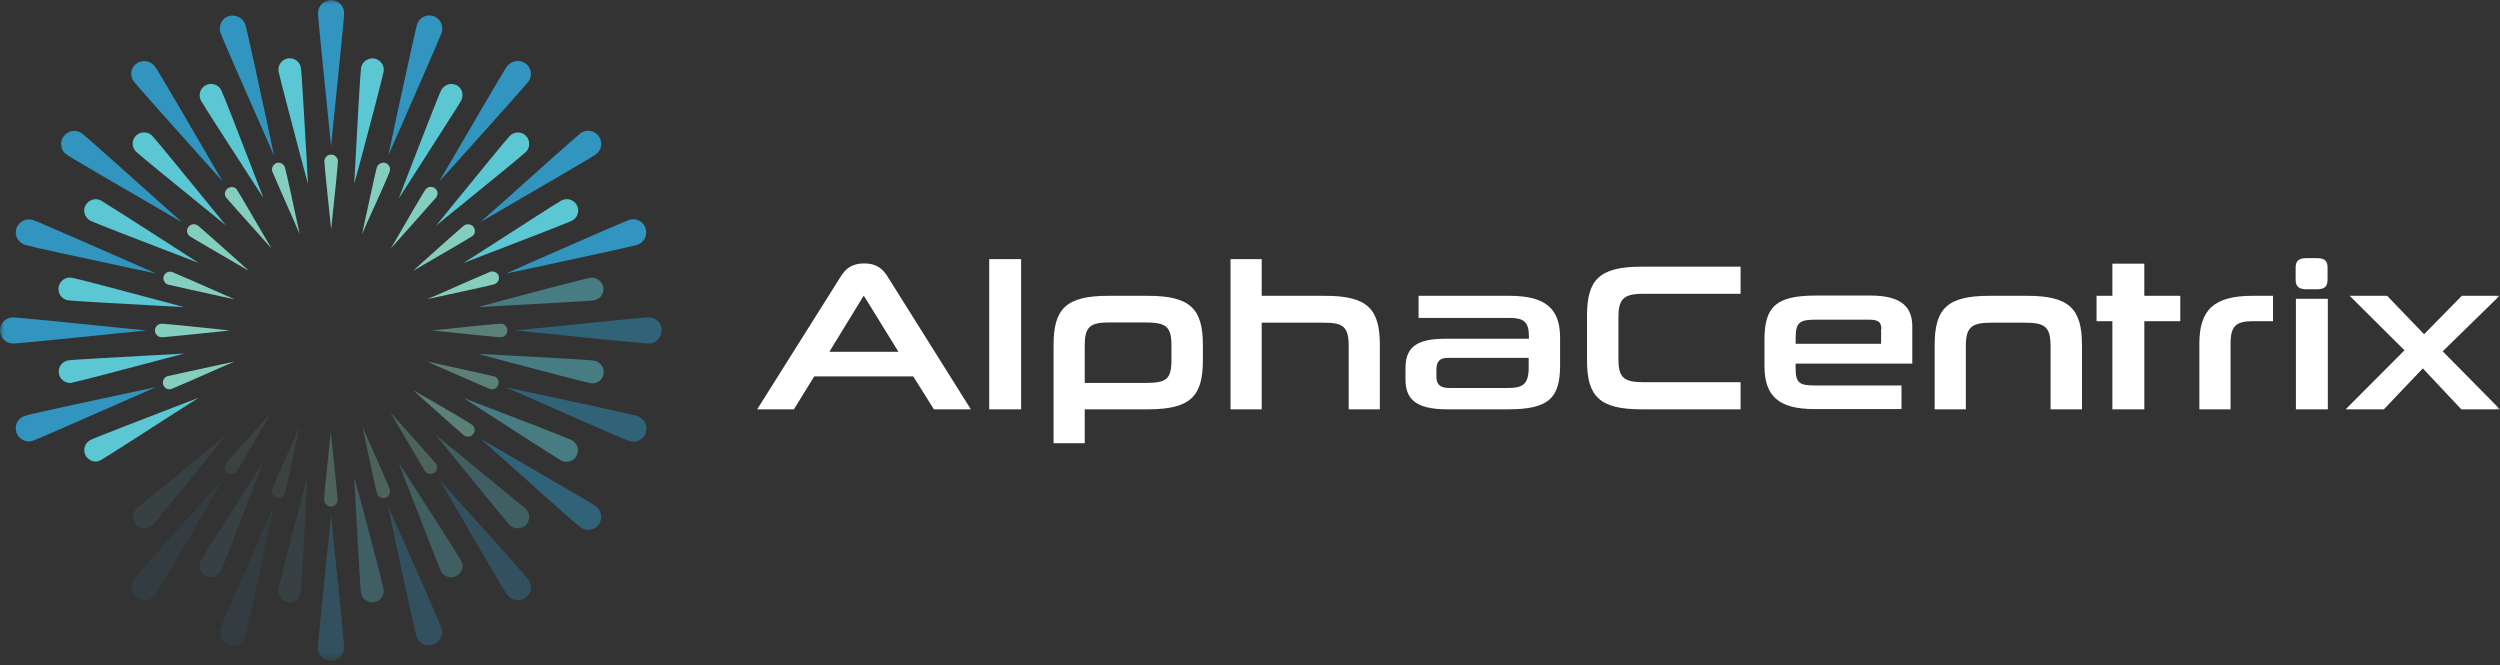 <svg width="297" height="79" viewBox="0 0 297 79" fill="none" xmlns="http://www.w3.org/2000/svg">
<rect x="0" y="0" width="297" height="79" fill="#333333" stroke="none"/>
<mask id="mask0_227_630" style="mask-type:luminance" maskUnits="userSpaceOnUse" x="0" y="0" width="297" height="79">
<path d="M297 0H0V78.517H297V0Z" fill="white"/>
</mask>
<g mask="url(#mask0_227_630)">
<path opacity="0.5" d="M68.599 53.071C68.484 52.739 68.25 52.462 67.942 52.294C67.464 52.054 61.611 49.788 58.176 48.476L55.07 47.284L57.848 49.073C60.954 51.072 66.21 54.473 66.688 54.712C66.846 54.794 67.019 54.843 67.197 54.857C67.375 54.871 67.554 54.85 67.724 54.794C67.893 54.739 68.05 54.65 68.185 54.534C68.32 54.417 68.43 54.275 68.51 54.115C68.672 53.792 68.704 53.419 68.599 53.073V53.071ZM70.54 42.839C70.062 42.749 64.567 42.451 60.088 42.212L56.773 42.033L59.998 42.898C64.358 44.061 69.644 45.434 70.15 45.523C70.21 45.523 70.271 45.553 70.359 45.553C70.682 45.556 70.995 45.443 71.241 45.235C71.488 45.027 71.652 44.738 71.703 44.419C71.76 44.063 71.674 43.698 71.463 43.405C71.354 43.254 71.217 43.127 71.058 43.029C70.9 42.932 70.724 42.867 70.54 42.839ZM56.773 36.485L60.088 36.306C63.761 36.097 70.032 35.769 70.54 35.68C70.896 35.621 71.217 35.429 71.436 35.142C71.647 34.849 71.734 34.485 71.677 34.128C71.608 33.779 71.41 33.468 71.122 33.258C70.835 33.048 70.478 32.954 70.124 32.995C69.586 33.084 63.524 34.666 59.971 35.62L56.773 36.485Z" fill="#5AC7D3"/>
<path d="M55.074 31.234L58.18 30.041C61.614 28.728 67.468 26.461 67.946 26.222C68.105 26.142 68.246 26.031 68.362 25.896C68.478 25.761 68.566 25.605 68.621 25.436C68.677 25.267 68.699 25.089 68.685 24.912C68.672 24.734 68.623 24.561 68.543 24.403C68.463 24.244 68.352 24.103 68.216 23.987C68.082 23.871 67.925 23.783 67.756 23.727C67.587 23.672 67.408 23.651 67.231 23.664C67.053 23.677 66.88 23.726 66.721 23.806C66.243 24.047 60.987 27.445 57.881 29.444L55.074 31.234ZM51.819 26.789L54.387 24.701C57.881 21.867 62.122 18.408 62.48 18.047C62.606 17.922 62.706 17.774 62.772 17.61C62.839 17.445 62.872 17.27 62.868 17.092C62.87 16.825 62.792 16.564 62.645 16.341C62.497 16.119 62.287 15.945 62.04 15.842C61.793 15.74 61.521 15.713 61.259 15.766C60.997 15.819 60.757 15.948 60.569 16.138C60.21 16.496 56.238 21.359 53.907 24.223L51.819 26.789ZM54.805 11.933C54.953 11.606 54.985 11.238 54.894 10.891C54.842 10.725 54.757 10.57 54.644 10.437C54.531 10.304 54.393 10.194 54.237 10.115C53.916 9.958 53.545 9.932 53.205 10.043C52.865 10.155 52.582 10.395 52.416 10.712C52.147 11.219 49.638 17.692 48.563 20.467L47.369 23.569L49.16 20.795C50.773 18.259 54.536 12.41 54.805 11.933ZM44.442 6.951C44.086 6.898 43.724 6.987 43.433 7.199C43.142 7.412 42.947 7.73 42.889 8.084C42.8 8.651 42.411 15.572 42.262 18.526L42.083 21.837L42.948 18.645C43.904 15.095 45.487 9.039 45.577 8.503C45.605 8.327 45.598 8.146 45.556 7.973C45.515 7.799 45.439 7.635 45.334 7.491C45.228 7.346 45.095 7.224 44.942 7.132C44.789 7.039 44.619 6.977 44.442 6.951ZM35.752 8.084C35.728 7.907 35.668 7.736 35.577 7.582C35.486 7.428 35.366 7.294 35.222 7.187C35.078 7.08 34.915 7.003 34.741 6.96C34.567 6.917 34.386 6.909 34.209 6.937C34.032 6.965 33.863 7.028 33.71 7.122C33.558 7.216 33.426 7.34 33.322 7.485C33.218 7.631 33.145 7.796 33.105 7.971C33.066 8.145 33.062 8.326 33.094 8.502C33.183 9.039 34.976 15.781 35.722 18.644L36.588 21.865L36.409 18.554C36.14 14.021 35.841 8.56 35.752 8.084ZM24.254 24.671L26.822 26.759L24.732 24.194C22.85 21.897 18.46 16.497 18.07 16.11C17.812 15.865 17.47 15.729 17.115 15.729C16.759 15.729 16.417 15.865 16.159 16.11C16.032 16.234 15.93 16.382 15.861 16.546C15.792 16.71 15.756 16.886 15.756 17.064C15.756 17.242 15.792 17.418 15.861 17.582C15.93 17.746 16.032 17.895 16.159 18.019C16.549 18.405 21.417 22.373 24.254 24.671ZM10.725 26.222C11.203 26.463 17.056 28.728 20.491 30.041L23.597 31.234L20.819 29.444C17.027 26.999 12.397 24.044 11.979 23.806C11.658 23.648 11.287 23.622 10.947 23.734C10.607 23.845 10.323 24.085 10.157 24.402C10.07 24.559 10.016 24.734 10.001 24.914C9.986 25.093 10.008 25.274 10.068 25.444C10.191 25.771 10.423 26.046 10.725 26.222ZM8.097 35.679C8.635 35.769 14.877 36.097 18.55 36.306L21.865 36.485L18.64 35.62C14.28 34.457 8.993 33.054 8.515 32.994C8.338 32.964 8.157 32.969 7.983 33.01C7.808 33.051 7.643 33.127 7.498 33.232C7.354 33.338 7.231 33.472 7.139 33.626C7.047 33.78 6.987 33.95 6.962 34.128C6.905 34.484 6.992 34.849 7.203 35.142C7.422 35.428 7.742 35.62 8.097 35.679ZM21.894 42.004L18.579 42.183C14.906 42.392 8.634 42.72 8.127 42.809C7.949 42.834 7.778 42.895 7.624 42.987C7.471 43.08 7.337 43.202 7.231 43.346C7.02 43.639 6.933 44.004 6.99 44.361C7.016 44.534 7.077 44.7 7.169 44.849C7.262 44.997 7.384 45.126 7.528 45.226C7.759 45.402 8.043 45.497 8.334 45.494C8.405 45.499 8.476 45.489 8.543 45.465C9.081 45.375 15.113 43.794 18.696 42.839L21.894 42.004ZM23.597 47.254L20.491 48.447C17.056 49.76 11.203 52.027 10.755 52.266C10.484 52.403 10.268 52.627 10.14 52.902C10.011 53.177 9.979 53.487 10.048 53.782C10.117 54.077 10.282 54.341 10.519 54.531C10.755 54.721 11.049 54.827 11.352 54.831C11.56 54.828 11.764 54.777 11.949 54.682C12.397 54.442 16.996 51.49 20.789 49.044L23.597 47.254Z" fill="#5AC7D3"/>
<path opacity="0.1" d="M26.846 51.728L24.278 53.817C21.411 56.142 16.573 60.11 16.184 60.471C16.057 60.595 15.955 60.743 15.886 60.907C15.817 61.071 15.781 61.247 15.781 61.425C15.781 61.603 15.817 61.779 15.886 61.943C15.955 62.107 16.057 62.256 16.184 62.38C16.44 62.629 16.783 62.768 17.14 62.768C17.497 62.768 17.84 62.629 18.096 62.38C18.484 62.022 22.426 57.159 24.757 54.296L26.846 51.728ZM23.86 66.585C23.777 66.742 23.726 66.913 23.709 67.089C23.693 67.266 23.712 67.444 23.765 67.613C23.817 67.782 23.903 67.939 24.017 68.075C24.13 68.211 24.27 68.323 24.427 68.405C24.612 68.499 24.816 68.551 25.024 68.554C25.165 68.549 25.305 68.529 25.442 68.494C25.773 68.379 26.05 68.145 26.219 67.838C26.459 67.391 28.429 62.289 30.041 58.083L31.236 54.981L29.444 57.755C27.891 60.261 24.128 66.078 23.86 66.585ZM33.087 70.015C33.03 70.372 33.117 70.736 33.328 71.029C33.535 71.314 33.846 71.507 34.194 71.566C34.254 71.566 34.343 71.596 34.403 71.596C34.685 71.598 34.959 71.504 35.179 71.327C35.324 71.222 35.447 71.088 35.539 70.934C35.631 70.781 35.692 70.61 35.717 70.432C35.807 69.895 36.165 63.66 36.344 59.961L36.524 56.65L35.658 59.871C34.551 64.227 33.147 69.508 33.087 70.015Z" fill="#5AC7D3"/>
<path opacity="0.3" d="M42.078 56.681L42.258 59.992C42.467 63.661 42.795 69.926 42.885 70.433C42.941 70.749 43.106 71.036 43.351 71.243C43.597 71.45 43.907 71.565 44.229 71.567C44.3 71.572 44.371 71.561 44.438 71.537C44.615 71.512 44.786 71.451 44.94 71.359C45.094 71.267 45.228 71.145 45.334 71C45.545 70.707 45.631 70.342 45.575 69.986C45.485 69.449 43.902 63.423 42.947 59.844L42.078 56.681ZM49.156 57.755L47.364 54.98L48.559 58.083C49.903 61.513 52.142 67.361 52.381 67.838C52.494 68.059 52.664 68.246 52.875 68.377C53.085 68.508 53.328 68.58 53.576 68.584C53.793 68.577 54.006 68.526 54.203 68.435C54.52 68.27 54.765 67.993 54.89 67.659C54.95 67.494 54.973 67.317 54.958 67.142C54.942 66.967 54.889 66.797 54.801 66.645C54.531 66.108 51.157 60.857 49.156 57.755ZM54.382 53.817L51.814 51.728L53.904 54.294C56.232 57.158 60.176 61.99 60.566 62.378C60.821 62.627 61.164 62.766 61.521 62.766C61.878 62.766 62.221 62.627 62.477 62.378C62.726 62.123 62.865 61.78 62.865 61.424C62.865 61.067 62.726 60.725 62.477 60.469C62.117 60.141 57.876 56.681 54.382 53.817Z" fill="#5AC7D3"/>
<path d="M26.284 10.709C26.203 10.551 26.093 10.409 25.957 10.294C25.822 10.178 25.666 10.089 25.497 10.034C25.328 9.979 25.149 9.957 24.971 9.971C24.794 9.984 24.621 10.033 24.462 10.113C24.303 10.193 24.162 10.304 24.046 10.439C23.93 10.574 23.842 10.73 23.786 10.899C23.731 11.068 23.709 11.246 23.723 11.424C23.736 11.601 23.785 11.774 23.865 11.933C24.106 12.41 27.508 17.66 29.509 20.763L31.301 23.538L30.107 20.435C28.792 17.004 26.521 11.157 26.284 10.709Z" fill="#5AC7D3"/>
<path d="M51.822 23.448C51.944 23.274 51.998 23.062 51.972 22.851C51.956 22.748 51.919 22.65 51.862 22.562C51.806 22.475 51.731 22.401 51.643 22.344C51.501 22.25 51.335 22.199 51.165 22.195C51.042 22.196 50.921 22.227 50.812 22.284C50.703 22.341 50.609 22.423 50.538 22.523C50.329 22.792 48.328 26.251 47.133 28.311L46.417 29.534L47.373 28.46C48.926 26.699 51.614 23.718 51.822 23.448ZM46.297 20.373C46.331 20.273 46.344 20.168 46.337 20.063C46.329 19.958 46.301 19.855 46.254 19.761C46.207 19.667 46.142 19.583 46.062 19.514C45.982 19.445 45.89 19.392 45.79 19.359C45.713 19.332 45.631 19.322 45.549 19.329C45.381 19.33 45.216 19.382 45.078 19.478C44.939 19.574 44.833 19.709 44.773 19.866C44.652 20.195 43.729 24.55 43.309 26.43L43.011 27.833L43.578 26.52C44.386 24.79 46.208 20.703 46.297 20.373ZM39.339 27.236L39.489 25.833C39.697 23.954 40.145 19.509 40.145 19.151C40.141 18.94 40.054 18.74 39.903 18.593C39.752 18.446 39.55 18.363 39.339 18.363C39.128 18.363 38.926 18.446 38.775 18.593C38.624 18.74 38.537 18.94 38.533 19.151C38.533 19.539 39.04 24.342 39.19 25.833L39.339 27.236ZM35.039 26.52L35.606 27.833L35.307 26.43C34.919 24.58 33.964 20.224 33.844 19.866C33.79 19.711 33.69 19.576 33.556 19.48C33.422 19.384 33.262 19.331 33.097 19.329C33.016 19.322 32.934 19.332 32.856 19.359C32.658 19.432 32.495 19.577 32.401 19.765C32.307 19.954 32.288 20.171 32.349 20.373C32.47 20.673 34.083 24.372 35.039 26.52ZM26.856 23.448C27.005 23.657 28.498 25.327 31.306 28.458L32.261 29.532L31.544 28.309C30.589 26.67 28.349 22.821 28.14 22.523C28.082 22.439 28.007 22.369 27.919 22.318C27.831 22.266 27.734 22.234 27.632 22.225H27.512C27.327 22.23 27.15 22.298 27.009 22.417C26.867 22.536 26.771 22.7 26.735 22.881C26.712 22.978 26.71 23.08 26.731 23.178C26.752 23.276 26.795 23.368 26.856 23.448ZM28.349 31.473L29.573 32.188L28.53 31.234C26.767 29.653 23.781 26.998 23.514 26.789C23.37 26.695 23.203 26.643 23.032 26.64C22.904 26.637 22.777 26.666 22.663 26.723C22.549 26.781 22.45 26.864 22.375 26.968C22.312 27.052 22.267 27.147 22.242 27.248C22.218 27.35 22.213 27.455 22.23 27.558C22.247 27.661 22.284 27.76 22.34 27.848C22.396 27.936 22.469 28.012 22.555 28.072C22.854 28.28 26.319 30.279 28.349 31.473ZM19.927 33.801C20.256 33.89 24.168 34.755 26.497 35.263L27.902 35.561L26.588 34.994C24.438 34.04 20.765 32.429 20.436 32.309C20.358 32.284 20.277 32.274 20.195 32.279C20.029 32.276 19.867 32.327 19.733 32.424C19.598 32.521 19.499 32.658 19.448 32.816C19.413 32.914 19.4 33.018 19.411 33.121C19.421 33.224 19.454 33.324 19.508 33.413C19.545 33.504 19.602 33.586 19.674 33.653C19.747 33.721 19.833 33.771 19.927 33.801ZM18.645 39.825C18.795 39.977 18.999 40.063 19.212 40.066C19.511 40.066 23.005 39.708 25.902 39.41L27.306 39.261L25.902 39.111C24.021 38.903 19.571 38.455 19.212 38.455C19.106 38.455 19.001 38.475 18.903 38.516C18.805 38.556 18.716 38.615 18.641 38.69C18.566 38.765 18.507 38.854 18.467 38.952C18.426 39.05 18.406 39.155 18.406 39.261C18.409 39.473 18.495 39.675 18.645 39.825ZM27.872 42.958L26.468 43.256C24.168 43.763 20.226 44.598 19.898 44.688C19.797 44.721 19.705 44.774 19.625 44.843C19.546 44.912 19.48 44.996 19.433 45.09C19.386 45.184 19.358 45.286 19.351 45.392C19.343 45.497 19.357 45.602 19.39 45.702C19.418 45.802 19.467 45.895 19.533 45.975C19.599 46.056 19.68 46.121 19.773 46.169C19.865 46.217 19.966 46.245 20.07 46.252C20.174 46.258 20.278 46.244 20.375 46.209C20.704 46.089 24.795 44.3 26.528 43.523L27.872 42.958Z" fill="#84CEBF"/>
<path opacity="0.1" d="M26.844 55.07C26.781 55.153 26.736 55.249 26.71 55.35C26.685 55.452 26.681 55.557 26.697 55.66C26.714 55.764 26.752 55.862 26.808 55.951C26.864 56.039 26.937 56.115 27.023 56.174C27.197 56.286 27.406 56.33 27.61 56.297C27.815 56.264 27.999 56.156 28.128 55.995C28.337 55.697 30.786 51.49 31.533 50.207L32.25 48.984L31.294 50.027C29.353 52.176 27.024 54.802 26.844 55.07ZM32.847 59.127C32.945 59.162 33.049 59.176 33.153 59.17C33.257 59.163 33.358 59.135 33.45 59.087C33.542 59.04 33.624 58.974 33.69 58.893C33.756 58.813 33.804 58.72 33.833 58.62C33.953 58.292 34.876 53.937 35.296 52.057L35.595 50.654L35.027 51.966C34.251 53.696 32.459 57.783 32.339 58.112C32.286 58.314 32.308 58.528 32.401 58.714C32.495 58.901 32.653 59.047 32.846 59.126L32.847 59.127Z" fill="#84CEBF"/>
<path opacity="0.3" d="M39.328 60.171C39.433 60.171 39.536 60.149 39.632 60.109C39.728 60.068 39.815 60.008 39.887 59.933C39.96 59.858 40.016 59.769 40.054 59.671C40.091 59.574 40.108 59.47 40.105 59.365C40.105 59.067 39.746 55.577 39.448 52.683L39.298 51.28L39.149 52.683C38.94 54.563 38.492 59.008 38.492 59.365C38.503 59.581 38.596 59.784 38.751 59.933C38.906 60.083 39.112 60.168 39.328 60.171ZM44.793 58.621C44.825 58.722 44.877 58.816 44.946 58.896C45.014 58.977 45.099 59.042 45.194 59.09C45.288 59.137 45.391 59.165 45.497 59.172C45.603 59.178 45.709 59.164 45.809 59.129C45.906 59.099 45.997 59.049 46.074 58.982C46.151 58.916 46.213 58.833 46.256 58.741C46.35 58.556 46.371 58.344 46.316 58.144C46.227 57.816 44.584 54.147 43.628 51.999L43.061 50.685L43.36 52.087C43.838 54.384 44.674 58.322 44.793 58.621ZM50.497 55.994C50.627 56.156 50.811 56.263 51.015 56.296C51.219 56.33 51.429 56.286 51.602 56.173C51.77 56.049 51.882 55.864 51.916 55.658C51.949 55.452 51.901 55.241 51.782 55.069C51.573 54.801 48.915 51.818 47.332 50.059L46.376 49.017L47.093 50.24C48.048 51.848 50.318 55.696 50.497 55.994Z" fill="#84CEBF"/>
<path opacity="0.5" d="M50.287 47.045L49.062 46.329L50.106 47.284C51.51 48.537 54.854 51.52 55.122 51.729C55.293 51.85 55.505 51.898 55.711 51.865C55.918 51.831 56.103 51.718 56.227 51.55C56.349 51.377 56.402 51.164 56.376 50.954C56.361 50.85 56.324 50.752 56.267 50.665C56.21 50.577 56.136 50.503 56.048 50.446C55.812 50.237 52.318 48.209 50.287 47.045ZM58.709 44.718C58.38 44.629 54.468 43.764 52.138 43.256L50.735 42.958L52.049 43.525C53.781 44.301 57.872 46.09 58.201 46.211C58.279 46.235 58.36 46.245 58.442 46.24C58.608 46.247 58.773 46.198 58.908 46.101C59.044 46.003 59.142 45.863 59.189 45.703C59.254 45.508 59.244 45.295 59.159 45.107C59.12 45.011 59.059 44.926 58.98 44.859C58.902 44.791 58.809 44.743 58.709 44.718ZM51.362 39.259L52.766 39.408C55.126 39.649 59.098 40.064 59.456 40.064C59.563 40.067 59.67 40.048 59.77 40.008C59.87 39.969 59.961 39.91 60.038 39.835C60.115 39.76 60.176 39.67 60.217 39.571C60.259 39.472 60.281 39.366 60.281 39.259C60.281 39.152 60.259 39.045 60.217 38.946C60.176 38.847 60.115 38.758 60.038 38.683C59.961 38.608 59.87 38.549 59.77 38.509C59.67 38.47 59.563 38.451 59.456 38.453C59.098 38.453 54.648 38.901 52.766 39.11L51.362 39.259Z" fill="#84CEBF"/>
<path d="M50.765 35.531L52.169 35.232C54.469 34.725 58.411 33.89 58.71 33.77C58.911 33.703 59.081 33.566 59.188 33.383C59.281 33.198 59.303 32.986 59.248 32.786C59.218 32.689 59.169 32.598 59.102 32.521C59.035 32.444 58.952 32.382 58.86 32.339C58.749 32.282 58.626 32.251 58.501 32.249C58.42 32.244 58.338 32.255 58.26 32.279C57.932 32.4 53.841 34.188 52.108 34.965L50.765 35.531ZM49.062 32.189L50.287 31.473C51.929 30.519 55.782 28.282 56.081 28.073C56.168 28.016 56.243 27.942 56.3 27.855C56.356 27.767 56.394 27.669 56.409 27.566C56.435 27.355 56.382 27.143 56.26 26.969C56.185 26.866 56.086 26.782 55.972 26.724C55.858 26.667 55.731 26.639 55.604 26.641C55.433 26.645 55.268 26.696 55.126 26.79C54.885 26.969 52.259 29.296 50.109 31.235L49.062 32.189Z" fill="#84CEBF"/>
<path opacity="0.5" d="M78.151 38.154C78.006 38.01 77.833 37.896 77.644 37.819C77.454 37.742 77.251 37.704 77.046 37.707C76.449 37.707 69.908 38.363 64.502 38.93L61.188 39.258L64.502 39.587C68.922 40.034 76.388 40.81 77.046 40.81C77.25 40.811 77.453 40.772 77.642 40.695C77.831 40.617 78.003 40.503 78.147 40.359C78.291 40.214 78.406 40.043 78.483 39.854C78.561 39.665 78.6 39.463 78.599 39.258C78.609 39.053 78.573 38.848 78.496 38.657C78.419 38.467 78.301 38.295 78.151 38.154Z" fill="#3195BF"/>
<path d="M60.147 32.487L63.402 31.8C68.688 30.667 75.138 29.265 75.706 29.086C76.098 28.955 76.421 28.674 76.606 28.305C76.791 27.936 76.822 27.509 76.691 27.117C76.591 26.801 76.392 26.526 76.123 26.333C75.854 26.14 75.53 26.038 75.198 26.043C75.034 26.041 74.872 26.071 74.72 26.133C74.123 26.341 67.224 29.354 63.163 31.143L60.147 32.487ZM57.041 26.401L59.907 24.73C63.73 22.523 70.241 18.734 70.778 18.346C70.945 18.228 71.086 18.077 71.194 17.903C71.302 17.73 71.375 17.536 71.408 17.335C71.441 17.133 71.433 16.927 71.386 16.728C71.339 16.529 71.252 16.341 71.132 16.176C71.012 16.01 70.86 15.87 70.685 15.764C70.51 15.657 70.316 15.586 70.114 15.555C69.912 15.524 69.705 15.533 69.506 15.582C69.308 15.631 69.121 15.719 68.956 15.841C68.478 16.198 63.579 20.584 59.549 24.194L57.041 26.401ZM54.413 19.092C57.37 15.811 62.387 10.203 62.775 9.695C62.897 9.529 62.984 9.341 63.032 9.141C63.08 8.941 63.087 8.734 63.054 8.531C63.02 8.328 62.947 8.134 62.837 7.96C62.728 7.786 62.585 7.635 62.417 7.517C62.077 7.287 61.661 7.195 61.255 7.262C60.849 7.329 60.485 7.548 60.236 7.875C59.848 8.382 56.085 14.886 53.846 18.704L52.173 21.568L54.413 19.092ZM52.471 3.878C52.591 3.483 52.559 3.058 52.382 2.685C52.246 2.412 52.032 2.185 51.767 2.034C51.502 1.883 51.198 1.814 50.893 1.836C50.589 1.859 50.298 1.971 50.058 2.16C49.817 2.348 49.639 2.604 49.545 2.894C49.365 3.49 47.753 10.859 46.827 15.184L46.14 18.436L47.484 15.393C48.888 12.171 52.262 4.505 52.471 3.878ZM39.331 0C38.92 0.002 38.526 0.166 38.236 0.457C37.945 0.747 37.78 1.141 37.778 1.551C37.778 2.178 38.555 9.665 39.003 14.081L39.331 17.392L39.66 14.081C40.018 10.531 40.884 2.238 40.884 1.551C40.882 1.141 40.718 0.747 40.427 0.457C40.136 0.166 39.742 0.002 39.331 0ZM29.147 2.923C29.011 2.535 28.73 2.213 28.364 2.025C27.997 1.836 27.572 1.795 27.176 1.909C26.98 1.968 26.799 2.067 26.645 2.201C26.49 2.335 26.366 2.5 26.28 2.685C26.101 3.057 26.069 3.483 26.191 3.878C26.4 4.534 29.775 12.171 31.207 15.423L32.551 18.466L31.864 15.214C31.118 11.724 29.356 3.55 29.147 2.923ZM15.888 9.665C16.246 10.173 21.293 15.781 24.25 19.092L26.46 21.568L24.787 18.705C22.07 14.021 18.755 8.353 18.396 7.876C18.146 7.55 17.779 7.334 17.372 7.273C16.966 7.212 16.552 7.31 16.216 7.547C16.052 7.662 15.913 7.809 15.807 7.979C15.702 8.149 15.631 8.339 15.601 8.536C15.57 8.734 15.579 8.936 15.629 9.13C15.678 9.324 15.767 9.506 15.888 9.665ZM7.884 18.346C8.422 18.733 15.649 22.94 18.755 24.73L21.623 26.403L19.143 24.194C15.858 21.24 10.244 16.229 9.736 15.841C9.399 15.601 8.98 15.504 8.572 15.571C8.164 15.638 7.798 15.864 7.556 16.198C7.431 16.363 7.343 16.551 7.297 16.751C7.251 16.951 7.247 17.159 7.287 17.361C7.31 17.558 7.375 17.748 7.478 17.918C7.582 18.088 7.72 18.234 7.884 18.346ZM2.957 29.085C3.554 29.294 10.93 30.875 15.261 31.799L18.516 32.486L15.47 31.143C12.214 29.711 4.539 26.34 3.913 26.133C3.517 26.012 3.089 26.05 2.721 26.239C2.352 26.429 2.073 26.754 1.941 27.147C1.821 27.531 1.853 27.948 2.031 28.309C2.233 28.673 2.563 28.949 2.957 29.085ZM17.411 39.259L14.096 38.931C10.542 38.573 2.24 37.708 1.553 37.708C1.141 37.708 0.746 37.871 0.455 38.162C0.164 38.453 0 38.847 0 39.259C0 39.67 0.164 40.065 0.455 40.356C0.746 40.647 1.141 40.81 1.553 40.81C2.24 40.81 10.542 39.945 14.096 39.587L17.411 39.259ZM18.486 46.001L15.231 46.687C10.901 47.612 3.553 49.193 2.957 49.402C2.759 49.464 2.575 49.564 2.416 49.697C2.258 49.83 2.127 49.993 2.031 50.177C1.853 50.55 1.821 50.976 1.941 51.371C2.005 51.564 2.106 51.742 2.24 51.896C2.373 52.05 2.536 52.175 2.718 52.266C2.939 52.381 3.185 52.442 3.435 52.445C3.598 52.444 3.76 52.414 3.913 52.355C4.54 52.147 12.185 48.776 15.44 47.345L18.486 46.001Z" fill="#3195BF"/>
<path opacity="0.5" d="M70.786 60.142C70.308 59.784 64.633 56.502 59.945 53.787L57.078 52.117L59.557 54.325C62.842 57.278 68.456 62.289 68.964 62.647C69.13 62.769 69.319 62.856 69.519 62.904C69.719 62.951 69.927 62.959 70.13 62.925C70.332 62.892 70.527 62.819 70.701 62.709C70.875 62.6 71.026 62.458 71.145 62.289C71.374 61.954 71.465 61.544 71.398 61.144C71.331 60.743 71.112 60.384 70.786 60.142ZM75.713 49.432C75.086 49.223 66.903 47.463 63.409 46.718L60.154 46.031L63.2 47.374C67.262 49.163 74.13 52.206 74.757 52.384C74.91 52.443 75.072 52.473 75.235 52.474C75.564 52.471 75.884 52.366 76.151 52.174C76.418 51.982 76.619 51.713 76.727 51.403C76.847 51.008 76.815 50.582 76.638 50.209C76.542 50.025 76.412 49.862 76.253 49.729C76.094 49.595 75.911 49.494 75.713 49.432Z" fill="#3195BF"/>
<path opacity="0.1" d="M24.222 59.424C21.265 62.705 16.248 68.314 15.89 68.821C15.766 68.985 15.678 69.173 15.631 69.373C15.585 69.573 15.582 69.781 15.621 69.983C15.652 70.186 15.724 70.379 15.832 70.554C15.939 70.728 16.081 70.879 16.248 70.997C16.515 71.197 16.841 71.302 17.174 71.296C17.417 71.295 17.657 71.239 17.875 71.13C18.093 71.021 18.282 70.863 18.428 70.669C18.816 70.132 23.028 62.913 24.819 59.84L26.491 56.978L24.222 59.424ZM26.193 74.639C26.129 74.835 26.106 75.041 26.122 75.246C26.139 75.451 26.197 75.651 26.291 75.834C26.385 76.017 26.515 76.18 26.672 76.312C26.829 76.445 27.012 76.546 27.208 76.608C27.352 76.657 27.504 76.677 27.656 76.668C27.986 76.669 28.308 76.565 28.576 76.372C28.845 76.18 29.045 75.907 29.149 75.594C29.358 74.997 30.941 67.629 31.866 63.303L32.553 60.051L31.209 63.094C29.776 66.344 26.402 73.982 26.193 74.639Z" fill="#3195BF"/>
<path opacity="0.3" d="M39.326 61.125L38.998 64.437C38.43 69.808 37.773 76.369 37.773 76.966C37.773 77.378 37.937 77.772 38.228 78.063C38.52 78.354 38.915 78.518 39.326 78.518C39.738 78.518 40.133 78.354 40.425 78.063C40.716 77.772 40.879 77.378 40.879 76.966C40.879 76.28 40.043 67.987 39.655 64.437L39.326 61.125ZM47.42 63.094L46.076 60.051L46.763 63.303C47.688 67.629 49.271 74.968 49.48 75.594C49.581 75.909 49.78 76.184 50.049 76.378C50.318 76.571 50.642 76.673 50.973 76.668C51.137 76.667 51.299 76.637 51.451 76.578C51.843 76.447 52.167 76.166 52.352 75.797C52.537 75.428 52.567 75.001 52.437 74.609C52.258 74.013 49.211 67.151 47.42 63.094ZM62.77 68.851C62.411 68.344 57.392 62.736 54.408 59.454L52.198 56.978L53.87 59.842C56.08 63.661 59.873 70.164 60.261 70.671C60.381 70.834 60.533 70.971 60.708 71.074C60.882 71.176 61.076 71.242 61.277 71.268C61.366 71.268 61.456 71.297 61.545 71.297C61.87 71.304 62.186 71.199 62.441 70.999C62.609 70.881 62.75 70.73 62.858 70.556C62.966 70.381 63.037 70.187 63.069 69.985C63.105 69.584 62.999 69.183 62.77 68.851Z" fill="#3195BF"/>
<path d="M108.499 44.719H96.732L94.313 48.627H89.953L99.809 32.965C100.405 31.98 101.122 31.294 102.675 31.294C104.2 31.294 104.915 31.98 105.512 32.965L115.337 48.627H110.947L108.499 44.719ZM98.524 41.797H106.737L102.616 35.115L98.524 41.797ZM117.517 48.625V30.788H121.31V48.625H117.517ZM136.392 35.143C141.408 35.143 142.902 36.694 142.902 40.99V42.809C142.902 47.075 141.439 48.627 136.392 48.627H128.866V52.654H125.163V40.989C125.163 36.693 126.626 35.142 131.673 35.142L136.392 35.143ZM139.169 41.079C139.169 38.723 138.512 38.305 135.914 38.305H131.793C129.463 38.305 128.866 38.842 128.866 41.079V45.494H135.944C138.543 45.494 139.169 45.136 139.169 42.72V41.079ZM160.224 48.625V41.109C160.224 38.842 159.597 38.335 157.297 38.335H149.89V48.625H146.188V30.788H149.89V35.143H157.417C162.463 35.143 163.927 36.694 163.927 40.99V48.625H160.224ZM171.9 48.627C168.019 48.627 166.973 47.255 166.973 45.077V43.794C166.973 41.527 167.929 40.244 171.661 40.244H181.636V39.946C181.636 38.216 180.98 37.768 179.338 37.768H168.526V35.143H179.337C183.638 35.143 185.339 36.694 185.339 40.124V43.406C185.339 47.314 183.966 48.627 179.188 48.627H171.9ZM181.636 42.511H172.049C171.183 42.511 170.645 42.809 170.645 43.883V44.808C170.645 45.763 171.213 46.091 172.17 46.091H179.128C180.861 46.091 181.607 45.703 181.607 43.675V42.512L181.636 42.511ZM195.016 48.627C189.999 48.627 188.536 47.075 188.536 42.809V37.499C188.536 33.233 189.999 31.682 195.016 31.682H206.782V34.904H195.165C192.837 34.904 192.268 35.59 192.268 37.678V42.66C192.268 44.778 192.836 45.404 195.195 45.404H206.782V48.626L195.016 48.627ZM213.322 43.227V43.854C213.322 45.494 213.83 45.793 215.563 45.793H225.895V48.599H215.563C211.292 48.599 209.619 47.047 209.619 43.468V40.364C209.619 36.426 210.993 35.113 215.741 35.113H222.253C226.104 35.113 227.18 36.664 227.18 38.782V43.197H213.322V43.227ZM223.507 39.11C223.507 38.215 223.118 37.977 221.982 37.977H215.802C213.919 37.977 213.322 38.186 213.322 40.124V40.84H223.475V39.11H223.507ZM243.605 48.627V41.109C243.605 38.871 242.978 38.335 240.589 38.335H236.557C234.229 38.335 233.541 38.872 233.541 41.109V48.627H229.838V40.99C229.838 36.694 231.301 35.143 236.318 35.143H240.828C245.844 35.143 247.338 36.694 247.338 40.99V48.627H243.605ZM250.952 48.627V38.156H249.07V35.143H250.951V31.324H254.744V35.143H259.015V38.156H254.745V48.627H250.952ZM261.285 48.627V40.81C261.285 36.783 263.046 35.142 267.616 35.142H270.034V38.155H267.707C265.646 38.155 264.99 38.692 264.99 40.841V48.627L261.285 48.627ZM274.007 34.367C273.08 34.367 272.723 34.009 272.723 33.233V31.802C272.723 30.996 273.08 30.668 274.007 30.668H275.231C276.187 30.668 276.515 30.996 276.515 31.802V33.233C276.515 34.039 276.157 34.367 275.231 34.367H274.007ZM272.753 48.626V35.501H276.546V48.626H272.753ZM292.403 48.627L287.834 43.764L283.205 48.627H278.665L285.655 41.616L279.143 35.143H283.593L287.983 39.707L292.463 35.143H296.943L290.193 41.736L297.002 48.627H292.403Z" fill="white"/>
</g>
</svg>
